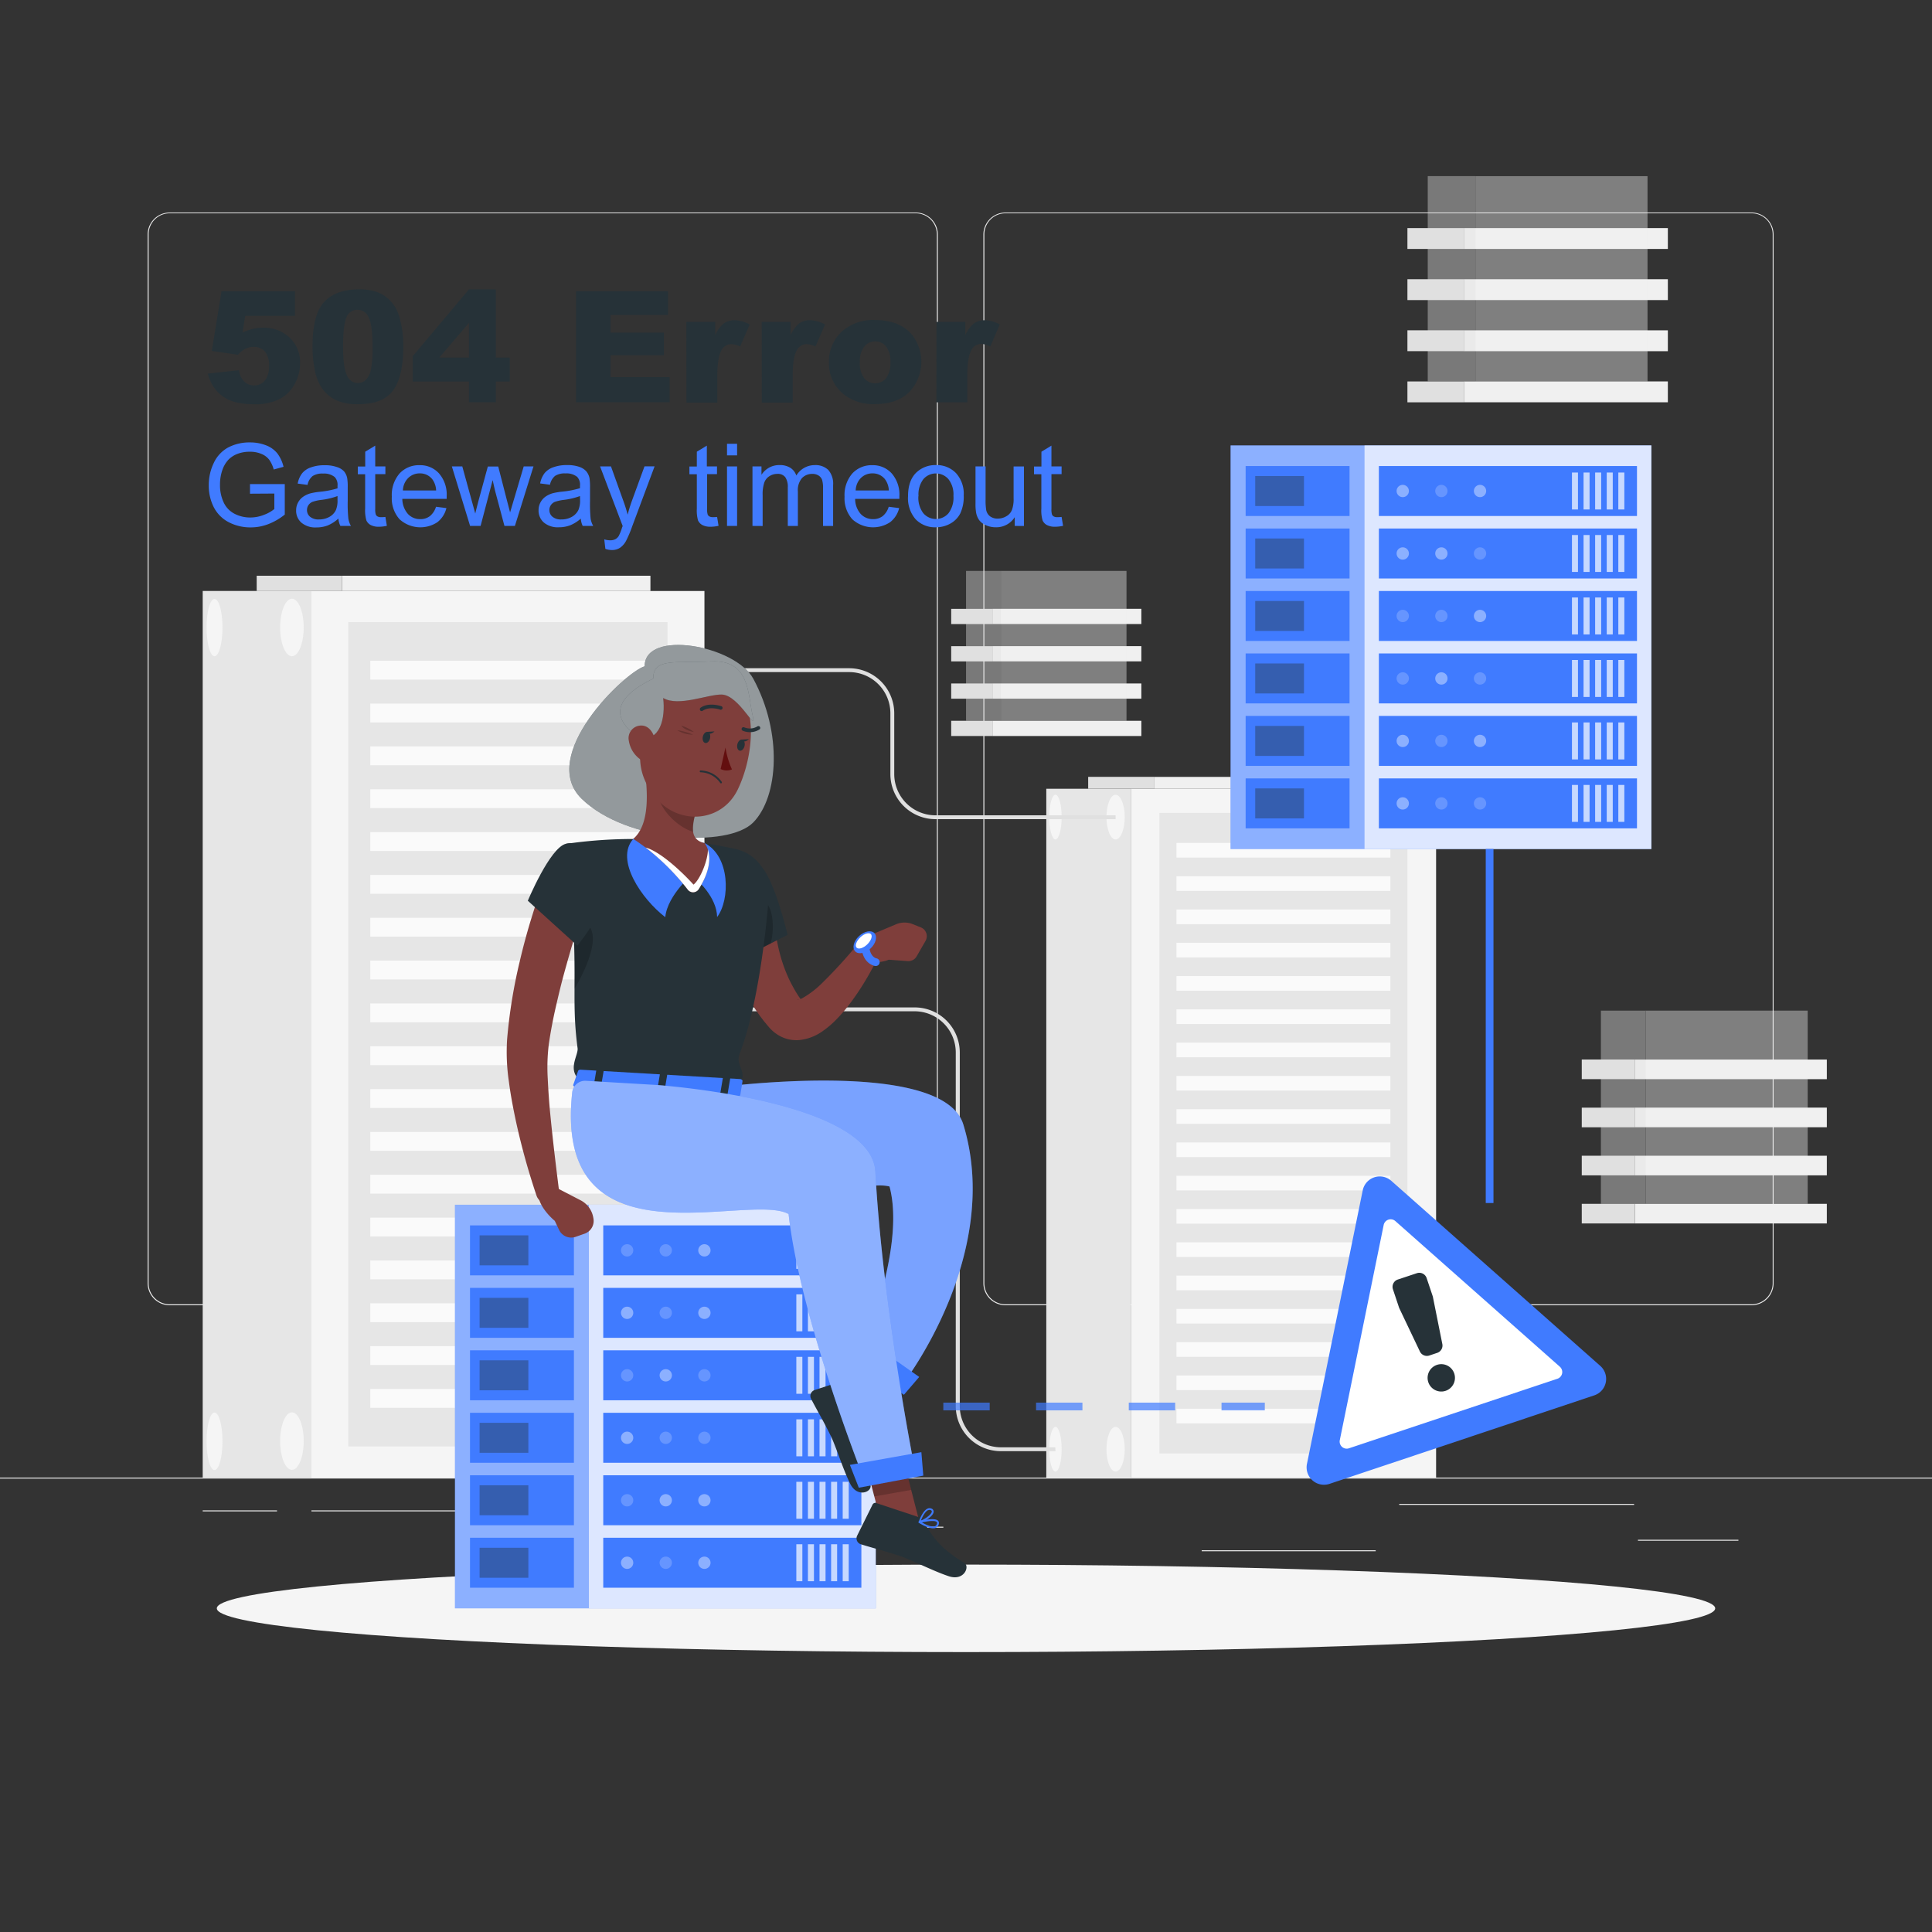 <svg xmlns="http://www.w3.org/2000/svg" viewBox="0 0 500 500"><rect x="0" y="0" width="500" height="500" fill="#333333" stroke="none"/><g id="freepik--background-complete--inject-148"><rect y="382.4" width="500" height="0.25" style="fill:#ebebeb"></rect><path d="M237,337.8H43.91a5.71,5.71,0,0,1-5.7-5.71V60.66A5.71,5.71,0,0,1,43.91,55H237a5.71,5.71,0,0,1,5.71,5.71V332.09A5.71,5.71,0,0,1,237,337.8ZM43.91,55.2a5.46,5.46,0,0,0-5.45,5.46V332.09a5.46,5.46,0,0,0,5.45,5.46H237a5.47,5.47,0,0,0,5.46-5.46V60.66A5.47,5.47,0,0,0,237,55.2Z" style="fill:#ebebeb"></path><path d="M453.31,337.8H260.21a5.72,5.72,0,0,1-5.71-5.71V60.66A5.72,5.72,0,0,1,260.21,55h193.1A5.71,5.71,0,0,1,459,60.66V332.09A5.71,5.71,0,0,1,453.31,337.8ZM260.21,55.2a5.47,5.47,0,0,0-5.46,5.46V332.09a5.47,5.47,0,0,0,5.46,5.46h193.1a5.47,5.47,0,0,0,5.46-5.46V60.66a5.47,5.47,0,0,0-5.46-5.46Z" style="fill:#ebebeb"></path><rect x="423.9" y="398.49" width="26" height="0.25" style="fill:#ebebeb"></rect><rect x="311" y="401.21" width="45.03" height="0.25" style="fill:#ebebeb"></rect><rect x="362.11" y="389.21" width="60.79" height="0.25" style="fill:#ebebeb"></rect><rect x="52.46" y="390.89" width="19.23" height="0.25" style="fill:#ebebeb"></rect><rect x="80.6" y="390.89" width="55.29" height="0.25" style="fill:#ebebeb"></rect><rect x="169.67" y="395.11" width="74.47" height="0.25" style="fill:#ebebeb"></rect><rect x="80.6" y="152.95" width="101.71" height="229.45" style="fill:#f5f5f5"></rect><rect x="90.14" y="161" width="82.61" height="213.34" style="fill:#e6e6e6"></rect><rect x="95.83" y="171" width="71.25" height="4.88" style="fill:#fafafa"></rect><rect x="95.83" y="182.09" width="71.25" height="4.88" style="fill:#fafafa"></rect><rect x="95.83" y="193.17" width="71.25" height="4.88" style="fill:#fafafa"></rect><rect x="95.83" y="204.26" width="71.25" height="4.88" style="fill:#fafafa"></rect><rect x="95.83" y="215.35" width="71.25" height="4.88" style="fill:#fafafa"></rect><rect x="95.83" y="226.43" width="71.25" height="4.88" style="fill:#fafafa"></rect><rect x="95.83" y="237.52" width="71.25" height="4.88" style="fill:#fafafa"></rect><rect x="95.83" y="248.6" width="71.25" height="4.88" style="fill:#fafafa"></rect><rect x="95.83" y="259.69" width="71.25" height="4.88" style="fill:#fafafa"></rect><rect x="95.83" y="270.78" width="71.25" height="4.88" style="fill:#fafafa"></rect><rect x="95.83" y="281.86" width="71.25" height="4.88" style="fill:#fafafa"></rect><rect x="95.83" y="292.95" width="71.25" height="4.88" style="fill:#fafafa"></rect><rect x="95.83" y="304.03" width="71.25" height="4.88" style="fill:#fafafa"></rect><rect x="95.83" y="315.12" width="71.25" height="4.88" style="fill:#fafafa"></rect><rect x="95.83" y="326.21" width="71.25" height="4.88" style="fill:#fafafa"></rect><rect x="95.83" y="337.29" width="71.25" height="4.88" style="fill:#fafafa"></rect><rect x="95.83" y="348.38" width="71.25" height="4.88" style="fill:#fafafa"></rect><rect x="95.83" y="359.46" width="71.25" height="4.88" style="fill:#fafafa"></rect><rect x="52.46" y="152.95" width="28.14" height="229.45" transform="translate(133.06 535.34) rotate(180)" style="fill:#e6e6e6"></rect><rect x="88.51" y="149" width="79.82" height="3.95" style="fill:#f0f0f0"></rect><rect x="66.43" y="149" width="22.08" height="3.95" transform="translate(154.94 301.95) rotate(180)" style="fill:#e0e0e0"></rect><ellipse cx="75.55" cy="162.39" rx="3.05" ry="7.44" style="fill:#f5f5f5"></ellipse><path d="M53.46,162.39c0,4.11.92,7.44,2.06,7.44s2.06-3.33,2.06-7.44S56.66,155,55.52,155,53.46,158.28,53.46,162.39Z" style="fill:#f5f5f5"></path><ellipse cx="75.55" cy="372.95" rx="3.05" ry="7.44" style="fill:#f5f5f5"></ellipse><path d="M53.46,373c0,4.12.92,7.45,2.06,7.45s2.06-3.33,2.06-7.45-.92-7.44-2.06-7.44S53.46,368.84,53.46,373Z" style="fill:#f5f5f5"></path><rect x="292.64" y="204.12" width="79.02" height="178.27" style="fill:#f5f5f5"></rect><rect x="300.05" y="210.38" width="64.19" height="165.76" style="fill:#e6e6e6"></rect><rect x="304.47" y="218.15" width="55.36" height="3.79" style="fill:#fafafa"></rect><rect x="304.47" y="226.77" width="55.36" height="3.79" style="fill:#fafafa"></rect><rect x="304.47" y="235.38" width="55.36" height="3.79" style="fill:#fafafa"></rect><rect x="304.47" y="243.99" width="55.36" height="3.79" style="fill:#fafafa"></rect><rect x="304.47" y="252.61" width="55.36" height="3.79" style="fill:#fafafa"></rect><rect x="304.47" y="261.22" width="55.36" height="3.79" style="fill:#fafafa"></rect><rect x="304.47" y="269.83" width="55.36" height="3.79" style="fill:#fafafa"></rect><rect x="304.47" y="278.45" width="55.36" height="3.79" style="fill:#fafafa"></rect><rect x="304.47" y="287.06" width="55.36" height="3.79" style="fill:#fafafa"></rect><rect x="304.47" y="295.67" width="55.36" height="3.79" style="fill:#fafafa"></rect><rect x="304.47" y="304.29" width="55.36" height="3.79" style="fill:#fafafa"></rect><rect x="304.47" y="312.9" width="55.36" height="3.79" style="fill:#fafafa"></rect><rect x="304.47" y="321.51" width="55.36" height="3.79" style="fill:#fafafa"></rect><rect x="304.47" y="330.13" width="55.36" height="3.79" style="fill:#fafafa"></rect><rect x="304.47" y="338.74" width="55.36" height="3.79" style="fill:#fafafa"></rect><rect x="304.47" y="347.35" width="55.36" height="3.79" style="fill:#fafafa"></rect><rect x="304.47" y="355.97" width="55.36" height="3.79" style="fill:#fafafa"></rect><rect x="304.47" y="364.58" width="55.36" height="3.79" style="fill:#fafafa"></rect><rect x="270.77" y="204.12" width="21.86" height="178.27" transform="translate(563.41 586.52) rotate(180)" style="fill:#e6e6e6"></rect><rect x="298.79" y="201.06" width="62.02" height="3.07" style="fill:#f0f0f0"></rect><rect x="281.63" y="201.06" width="17.16" height="3.07" transform="translate(580.41 405.18) rotate(180)" style="fill:#e0e0e0"></rect><path d="M286.35,211.46c0,3.2,1.06,5.79,2.36,5.79s2.37-2.59,2.37-5.79-1.06-5.78-2.37-5.78S286.35,208.27,286.35,211.46Z" style="fill:#f5f5f5"></path><path d="M271.55,211.46c0,3.2.72,5.79,1.6,5.79s1.61-2.59,1.61-5.79-.72-5.78-1.61-5.78S271.55,208.27,271.55,211.46Z" style="fill:#f5f5f5"></path><path d="M286.35,375.06c0,3.2,1.06,5.78,2.36,5.78s2.37-2.58,2.37-5.78-1.06-5.78-2.37-5.78S286.35,371.87,286.35,375.06Z" style="fill:#f5f5f5"></path><path d="M271.55,375.06c0,3.2.72,5.78,1.6,5.78s1.61-2.58,1.61-5.78-.72-5.78-1.61-5.78S271.55,371.87,271.55,375.06Z" style="fill:#f5f5f5"></path><path d="M288.71,212H242.09a11.67,11.67,0,0,1-11.66-11.65V184.6a10.67,10.67,0,0,0-10.65-10.66H182.3v-1h37.48a11.67,11.67,0,0,1,11.65,11.66v15.71A10.67,10.67,0,0,0,242.09,211h46.62Z" style="fill:#e0e0e0"></path><path d="M273.15,375.56H259a11.67,11.67,0,0,1-11.65-11.65V272.37a10.67,10.67,0,0,0-10.66-10.65H182.3v-1h54.43a11.67,11.67,0,0,1,11.66,11.65v91.54A10.67,10.67,0,0,0,259,374.56h14.11Z" style="fill:#e0e0e0"></path><rect x="378.85" y="98.71" width="52.79" height="5.4" style="fill:#f0f0f0"></rect><rect x="364.24" y="98.71" width="14.61" height="5.4" transform="translate(743.09 202.83) rotate(180)" style="fill:#e0e0e0"></rect><rect x="378.85" y="85.49" width="52.79" height="5.4" style="fill:#f0f0f0"></rect><rect x="364.24" y="85.49" width="14.61" height="5.4" transform="translate(743.09 176.37) rotate(180)" style="fill:#e0e0e0"></rect><rect x="378.85" y="72.26" width="52.79" height="5.4" style="fill:#f0f0f0"></rect><rect x="364.24" y="72.26" width="14.61" height="5.4" transform="translate(743.09 149.92) rotate(180)" style="fill:#e0e0e0"></rect><rect x="378.85" y="59.03" width="52.79" height="5.4" style="fill:#f0f0f0"></rect><rect x="364.24" y="59.03" width="14.61" height="5.4" transform="translate(743.09 123.46) rotate(180)" style="fill:#e0e0e0"></rect><g style="opacity:0.4"><rect x="381.83" y="45.59" width="44.55" height="53.13" style="fill:#f0f0f0"></rect><rect x="369.5" y="45.59" width="12.33" height="53.13" transform="translate(751.33 144.3) rotate(180)" style="fill:#e0e0e0"></rect></g><rect x="256.83" y="186.54" width="38.55" height="3.94" style="fill:#f0f0f0"></rect><rect x="246.17" y="186.54" width="10.66" height="3.94" transform="translate(503 377.02) rotate(180)" style="fill:#e0e0e0"></rect><rect x="256.83" y="176.88" width="38.55" height="3.94" style="fill:#f0f0f0"></rect><rect x="246.17" y="176.88" width="10.66" height="3.94" transform="translate(503 357.7) rotate(180)" style="fill:#e0e0e0"></rect><rect x="256.83" y="167.22" width="38.55" height="3.94" style="fill:#f0f0f0"></rect><rect x="246.17" y="167.22" width="10.66" height="3.94" transform="translate(503 338.39) rotate(180)" style="fill:#e0e0e0"></rect><rect x="256.83" y="157.56" width="38.55" height="3.94" style="fill:#f0f0f0"></rect><rect x="246.17" y="157.56" width="10.66" height="3.94" transform="translate(503 319.07) rotate(180)" style="fill:#e0e0e0"></rect><g style="opacity:0.4"><rect x="259.01" y="147.75" width="32.53" height="38.79" style="fill:#f0f0f0"></rect><rect x="250.01" y="147.75" width="9" height="38.79" transform="translate(509.02 334.29) rotate(180)" style="fill:#e0e0e0"></rect></g><rect x="423.1" y="311.55" width="49.68" height="5.08" style="fill:#f0f0f0"></rect><rect x="409.35" y="311.55" width="13.74" height="5.08" transform="translate(832.45 628.18) rotate(180)" style="fill:#e0e0e0"></rect><rect x="423.1" y="299.1" width="49.68" height="5.08" style="fill:#f0f0f0"></rect><rect x="409.35" y="299.1" width="13.74" height="5.08" transform="translate(832.45 603.28) rotate(180)" style="fill:#e0e0e0"></rect><rect x="423.1" y="286.65" width="49.68" height="5.08" style="fill:#f0f0f0"></rect><rect x="409.35" y="286.65" width="13.74" height="5.08" transform="translate(832.45 578.39) rotate(180)" style="fill:#e0e0e0"></rect><rect x="423.1" y="274.21" width="49.68" height="5.08" style="fill:#f0f0f0"></rect><rect x="409.35" y="274.21" width="13.74" height="5.08" transform="translate(832.45 553.49) rotate(180)" style="fill:#e0e0e0"></rect><g style="opacity:0.4"><rect x="425.9" y="261.55" width="41.93" height="50" style="fill:#f0f0f0"></rect><rect x="414.3" y="261.55" width="11.6" height="50" transform="translate(840.21 573.1) rotate(180)" style="fill:#e0e0e0"></rect></g></g><g id="freepik--Shadow--inject-148"><ellipse id="freepik--path--inject-148" cx="250" cy="416.24" rx="193.89" ry="11.32" style="fill:#f5f5f5"></ellipse></g><g id="freepik--Servers--inject-148"><rect x="318.48" y="115.28" width="108.89" height="104.44" style="fill:#407BFF"></rect><rect x="318.48" y="115.28" width="108.89" height="104.44" style="fill:#fff;opacity:0.4"></rect><rect x="353.14" y="115.28" width="74.22" height="104.44" style="fill:#fff;opacity:0.7"></rect><rect x="356.85" y="120.61" width="66.8" height="12.93" style="fill:#407BFF"></rect><rect x="356.85" y="136.78" width="66.8" height="12.93" style="fill:#407BFF"></rect><rect x="356.85" y="152.95" width="66.8" height="12.93" style="fill:#407BFF"></rect><rect x="356.85" y="169.11" width="66.8" height="12.93" style="fill:#407BFF"></rect><rect x="356.85" y="185.28" width="66.8" height="12.93" style="fill:#407BFF"></rect><rect x="356.85" y="201.45" width="66.8" height="12.93" style="fill:#407BFF"></rect><rect x="322.37" y="120.61" width="26.89" height="12.93" style="fill:#407BFF"></rect><rect x="322.37" y="136.78" width="26.89" height="12.93" style="fill:#407BFF"></rect><rect x="322.37" y="152.95" width="26.89" height="12.93" style="fill:#407BFF"></rect><rect x="322.37" y="169.11" width="26.89" height="12.93" style="fill:#407BFF"></rect><rect x="322.37" y="185.28" width="26.89" height="12.93" style="fill:#407BFF"></rect><rect x="322.37" y="201.45" width="26.89" height="12.93" style="fill:#407BFF"></rect><rect x="324.85" y="123.2" width="12.62" height="7.76" style="fill:#263238;opacity:0.4"></rect><rect x="324.85" y="139.36" width="12.62" height="7.76" style="fill:#263238;opacity:0.4"></rect><rect x="324.85" y="155.53" width="12.62" height="7.76" style="fill:#263238;opacity:0.4"></rect><rect x="324.85" y="171.7" width="12.62" height="7.76" style="fill:#263238;opacity:0.4"></rect><rect x="324.85" y="187.87" width="12.62" height="7.76" style="fill:#263238;opacity:0.4"></rect><rect x="324.85" y="204.04" width="12.62" height="7.76" style="fill:#263238;opacity:0.4"></rect><rect x="418.82" y="122.29" width="1.56" height="9.56" style="fill:#fff;opacity:0.7"></rect><rect x="415.82" y="122.29" width="1.56" height="9.56" style="fill:#fff;opacity:0.7"></rect><rect x="412.82" y="122.29" width="1.56" height="9.56" style="fill:#fff;opacity:0.7"></rect><rect x="409.82" y="122.29" width="1.56" height="9.56" style="fill:#fff;opacity:0.7"></rect><rect x="406.82" y="122.29" width="1.56" height="9.56" style="fill:#fff;opacity:0.7"></rect><rect x="418.82" y="138.46" width="1.56" height="9.56" style="fill:#fff;opacity:0.7"></rect><rect x="415.82" y="138.46" width="1.56" height="9.56" style="fill:#fff;opacity:0.7"></rect><rect x="412.82" y="138.46" width="1.56" height="9.56" style="fill:#fff;opacity:0.7"></rect><rect x="409.82" y="138.46" width="1.56" height="9.56" style="fill:#fff;opacity:0.7"></rect><rect x="406.82" y="138.46" width="1.56" height="9.56" style="fill:#fff;opacity:0.7"></rect><rect x="418.82" y="154.63" width="1.56" height="9.56" style="fill:#fff;opacity:0.7"></rect><rect x="415.82" y="154.63" width="1.56" height="9.56" style="fill:#fff;opacity:0.7"></rect><rect x="412.82" y="154.63" width="1.56" height="9.56" style="fill:#fff;opacity:0.7"></rect><rect x="409.82" y="154.63" width="1.56" height="9.56" style="fill:#fff;opacity:0.7"></rect><rect x="406.82" y="154.63" width="1.56" height="9.56" style="fill:#fff;opacity:0.7"></rect><rect x="418.82" y="170.8" width="1.56" height="9.57" style="fill:#fff;opacity:0.7"></rect><rect x="415.82" y="170.8" width="1.56" height="9.57" style="fill:#fff;opacity:0.7"></rect><rect x="412.82" y="170.8" width="1.56" height="9.57" style="fill:#fff;opacity:0.7"></rect><rect x="409.82" y="170.8" width="1.56" height="9.57" style="fill:#fff;opacity:0.7"></rect><rect x="406.82" y="170.8" width="1.56" height="9.57" style="fill:#fff;opacity:0.7"></rect><rect x="418.82" y="186.97" width="1.56" height="9.57" style="fill:#fff;opacity:0.7"></rect><rect x="415.82" y="186.97" width="1.56" height="9.57" style="fill:#fff;opacity:0.7"></rect><rect x="412.82" y="186.97" width="1.56" height="9.57" style="fill:#fff;opacity:0.7"></rect><rect x="409.82" y="186.97" width="1.56" height="9.57" style="fill:#fff;opacity:0.7"></rect><rect x="406.82" y="186.97" width="1.56" height="9.57" style="fill:#fff;opacity:0.7"></rect><rect x="418.82" y="203.14" width="1.56" height="9.56" style="fill:#fff;opacity:0.7"></rect><rect x="415.82" y="203.14" width="1.56" height="9.56" style="fill:#fff;opacity:0.7"></rect><rect x="412.82" y="203.14" width="1.56" height="9.56" style="fill:#fff;opacity:0.7"></rect><rect x="409.82" y="203.14" width="1.56" height="9.56" style="fill:#fff;opacity:0.7"></rect><rect x="406.82" y="203.14" width="1.56" height="9.56" style="fill:#fff;opacity:0.7"></rect><path d="M381.44,207.92a1.59,1.59,0,1,1,1.59,1.59A1.59,1.59,0,0,1,381.44,207.92Z" style="fill:#fff;opacity:0.2"></path><path d="M371.44,207.92a1.59,1.59,0,1,1,1.59,1.59A1.59,1.59,0,0,1,371.44,207.92Z" style="fill:#fff;opacity:0.2"></path><path d="M361.44,207.92a1.59,1.59,0,1,1,1.59,1.59A1.59,1.59,0,0,1,361.44,207.92Z" style="fill:#fff;opacity:0.4"></path><path d="M381.44,191.75a1.59,1.59,0,1,1,1.59,1.59A1.59,1.59,0,0,1,381.44,191.75Z" style="fill:#fff;opacity:0.4"></path><path d="M371.44,191.75a1.59,1.59,0,1,1,1.59,1.59A1.59,1.59,0,0,1,371.44,191.75Z" style="fill:#fff;opacity:0.2"></path><path d="M361.44,191.75a1.59,1.59,0,1,1,1.59,1.59A1.59,1.59,0,0,1,361.44,191.75Z" style="fill:#fff;opacity:0.4"></path><path d="M381.44,175.58a1.59,1.59,0,1,1,1.59,1.59A1.59,1.59,0,0,1,381.44,175.58Z" style="fill:#fff;opacity:0.2"></path><path d="M371.44,175.58a1.59,1.59,0,1,1,1.59,1.59A1.59,1.59,0,0,1,371.44,175.58Z" style="fill:#fff;opacity:0.4"></path><path d="M361.44,175.58a1.59,1.59,0,1,1,1.59,1.59A1.59,1.59,0,0,1,361.44,175.58Z" style="fill:#fff;opacity:0.2"></path><path d="M381.44,159.41A1.59,1.59,0,1,1,383,161,1.59,1.59,0,0,1,381.44,159.41Z" style="fill:#fff;opacity:0.4"></path><path d="M371.44,159.41A1.59,1.59,0,1,1,373,161,1.59,1.59,0,0,1,371.44,159.41Z" style="fill:#fff;opacity:0.2"></path><path d="M361.44,159.41A1.59,1.59,0,1,1,363,161,1.59,1.59,0,0,1,361.44,159.41Z" style="fill:#fff;opacity:0.2"></path><path d="M381.44,143.24a1.59,1.59,0,1,1,1.59,1.59A1.59,1.59,0,0,1,381.44,143.24Z" style="fill:#fff;opacity:0.2"></path><path d="M371.44,143.24a1.59,1.59,0,1,1,1.59,1.59A1.59,1.59,0,0,1,371.44,143.24Z" style="fill:#fff;opacity:0.4"></path><path d="M361.44,143.24a1.59,1.59,0,1,1,1.59,1.59A1.59,1.59,0,0,1,361.44,143.24Z" style="fill:#fff;opacity:0.4"></path><path d="M381.44,127.08a1.59,1.59,0,1,1,1.59,1.58A1.59,1.59,0,0,1,381.44,127.08Z" style="fill:#fff;opacity:0.4"></path><path d="M371.44,127.08a1.59,1.59,0,1,1,1.59,1.58A1.59,1.59,0,0,1,371.44,127.08Z" style="fill:#fff;opacity:0.2"></path><path d="M361.44,127.08a1.59,1.59,0,1,1,1.59,1.58A1.59,1.59,0,0,1,361.44,127.08Z" style="fill:#fff;opacity:0.4"></path><rect x="117.75" y="311.79" width="108.89" height="104.44" style="fill:#407BFF"></rect><rect x="117.75" y="311.79" width="108.89" height="104.44" style="fill:#fff;opacity:0.4"></rect><rect x="152.41" y="311.79" width="74.22" height="104.44" style="fill:#fff;opacity:0.7"></rect><rect x="156.12" y="317.13" width="66.8" height="12.93" style="fill:#407BFF"></rect><rect x="156.12" y="333.3" width="66.8" height="12.93" style="fill:#407BFF"></rect><rect x="156.12" y="349.46" width="66.8" height="12.93" style="fill:#407BFF"></rect><rect x="156.12" y="365.63" width="66.8" height="12.93" style="fill:#407BFF"></rect><rect x="156.12" y="381.8" width="66.8" height="12.93" style="fill:#407BFF"></rect><rect x="156.12" y="397.97" width="66.8" height="12.93" style="fill:#407BFF"></rect><rect x="121.64" y="317.13" width="26.89" height="12.93" style="fill:#407BFF"></rect><rect x="121.64" y="333.3" width="26.89" height="12.93" style="fill:#407BFF"></rect><rect x="121.64" y="349.46" width="26.89" height="12.93" style="fill:#407BFF"></rect><rect x="121.64" y="365.63" width="26.89" height="12.93" style="fill:#407BFF"></rect><rect x="121.64" y="381.8" width="26.89" height="12.93" style="fill:#407BFF"></rect><rect x="121.64" y="397.97" width="26.89" height="12.93" style="fill:#407BFF"></rect><rect x="124.12" y="319.71" width="12.62" height="7.76" style="fill:#263238;opacity:0.4"></rect><rect x="124.12" y="335.88" width="12.62" height="7.76" style="fill:#263238;opacity:0.4"></rect><rect x="124.12" y="352.05" width="12.62" height="7.76" style="fill:#263238;opacity:0.4"></rect><rect x="124.12" y="368.22" width="12.62" height="7.76" style="fill:#263238;opacity:0.4"></rect><rect x="124.12" y="384.39" width="12.62" height="7.76" style="fill:#263238;opacity:0.4"></rect><rect x="124.12" y="400.56" width="12.62" height="7.76" style="fill:#263238;opacity:0.4"></rect><rect x="218.09" y="318.81" width="1.56" height="9.57" style="fill:#fff;opacity:0.7"></rect><rect x="215.09" y="318.81" width="1.56" height="9.57" style="fill:#fff;opacity:0.7"></rect><rect x="212.09" y="318.81" width="1.56" height="9.57" style="fill:#fff;opacity:0.7"></rect><rect x="209.09" y="318.81" width="1.56" height="9.57" style="fill:#fff;opacity:0.7"></rect><rect x="206.09" y="318.81" width="1.56" height="9.57" style="fill:#fff;opacity:0.7"></rect><rect x="218.09" y="334.98" width="1.56" height="9.56" style="fill:#fff;opacity:0.7"></rect><rect x="215.09" y="334.98" width="1.56" height="9.56" style="fill:#fff;opacity:0.7"></rect><rect x="212.09" y="334.98" width="1.56" height="9.56" style="fill:#fff;opacity:0.7"></rect><rect x="209.09" y="334.98" width="1.56" height="9.56" style="fill:#fff;opacity:0.7"></rect><rect x="206.09" y="334.98" width="1.56" height="9.56" style="fill:#fff;opacity:0.7"></rect><rect x="218.09" y="351.15" width="1.56" height="9.56" style="fill:#fff;opacity:0.7"></rect><rect x="215.09" y="351.15" width="1.56" height="9.56" style="fill:#fff;opacity:0.7"></rect><rect x="212.09" y="351.15" width="1.56" height="9.56" style="fill:#fff;opacity:0.7"></rect><rect x="209.09" y="351.15" width="1.56" height="9.56" style="fill:#fff;opacity:0.7"></rect><rect x="206.09" y="351.15" width="1.56" height="9.56" style="fill:#fff;opacity:0.7"></rect><rect x="218.09" y="367.32" width="1.56" height="9.57" style="fill:#fff;opacity:0.7"></rect><rect x="215.09" y="367.32" width="1.56" height="9.57" style="fill:#fff;opacity:0.7"></rect><rect x="212.09" y="367.32" width="1.56" height="9.57" style="fill:#fff;opacity:0.7"></rect><rect x="209.09" y="367.32" width="1.56" height="9.57" style="fill:#fff;opacity:0.7"></rect><rect x="206.09" y="367.32" width="1.56" height="9.57" style="fill:#fff;opacity:0.7"></rect><rect x="218.09" y="383.49" width="1.56" height="9.56" style="fill:#fff;opacity:0.7"></rect><rect x="215.09" y="383.49" width="1.56" height="9.56" style="fill:#fff;opacity:0.7"></rect><rect x="212.09" y="383.49" width="1.56" height="9.56" style="fill:#fff;opacity:0.7"></rect><rect x="209.09" y="383.49" width="1.56" height="9.56" style="fill:#fff;opacity:0.7"></rect><rect x="206.09" y="383.49" width="1.56" height="9.56" style="fill:#fff;opacity:0.7"></rect><rect x="218.09" y="399.65" width="1.56" height="9.57" style="fill:#fff;opacity:0.7"></rect><rect x="215.09" y="399.65" width="1.56" height="9.57" style="fill:#fff;opacity:0.7"></rect><rect x="212.09" y="399.65" width="1.56" height="9.57" style="fill:#fff;opacity:0.7"></rect><rect x="209.09" y="399.65" width="1.56" height="9.57" style="fill:#fff;opacity:0.7"></rect><rect x="206.09" y="399.65" width="1.56" height="9.57" style="fill:#fff;opacity:0.7"></rect><path d="M163.89,323.59A1.59,1.59,0,1,1,162.3,322,1.59,1.59,0,0,1,163.89,323.59Z" style="fill:#fff;opacity:0.2"></path><path d="M173.89,323.59A1.59,1.59,0,1,1,172.3,322,1.59,1.59,0,0,1,173.89,323.59Z" style="fill:#fff;opacity:0.2"></path><path d="M183.89,323.59A1.59,1.59,0,1,1,182.3,322,1.59,1.59,0,0,1,183.89,323.59Z" style="fill:#fff;opacity:0.4"></path><path d="M163.89,339.76a1.59,1.59,0,1,1-1.59-1.59A1.59,1.59,0,0,1,163.89,339.76Z" style="fill:#fff;opacity:0.4"></path><path d="M173.89,339.76a1.59,1.59,0,1,1-1.59-1.59A1.59,1.59,0,0,1,173.89,339.76Z" style="fill:#fff;opacity:0.2"></path><path d="M183.89,339.76a1.59,1.59,0,1,1-1.59-1.59A1.59,1.59,0,0,1,183.89,339.76Z" style="fill:#fff;opacity:0.4"></path><path d="M163.89,355.93a1.59,1.59,0,1,1-1.59-1.59A1.59,1.59,0,0,1,163.89,355.93Z" style="fill:#fff;opacity:0.2"></path><path d="M173.89,355.93a1.59,1.59,0,1,1-1.59-1.59A1.59,1.59,0,0,1,173.89,355.93Z" style="fill:#fff;opacity:0.4"></path><path d="M183.89,355.93a1.59,1.59,0,1,1-1.59-1.59A1.59,1.59,0,0,1,183.89,355.93Z" style="fill:#fff;opacity:0.2"></path><path d="M163.89,372.1a1.59,1.59,0,1,1-1.59-1.59A1.59,1.59,0,0,1,163.89,372.1Z" style="fill:#fff;opacity:0.4"></path><path d="M173.89,372.1a1.59,1.59,0,1,1-1.59-1.59A1.59,1.59,0,0,1,173.89,372.1Z" style="fill:#fff;opacity:0.2"></path><path d="M183.89,372.1a1.59,1.59,0,1,1-1.59-1.59A1.59,1.59,0,0,1,183.89,372.1Z" style="fill:#fff;opacity:0.2"></path><path d="M163.89,388.27a1.59,1.59,0,1,1-1.59-1.59A1.59,1.59,0,0,1,163.89,388.27Z" style="fill:#fff;opacity:0.2"></path><path d="M173.89,388.27a1.59,1.59,0,1,1-1.59-1.59A1.59,1.59,0,0,1,173.89,388.27Z" style="fill:#fff;opacity:0.4"></path><path d="M183.89,388.27a1.59,1.59,0,1,1-1.59-1.59A1.59,1.59,0,0,1,183.89,388.27Z" style="fill:#fff;opacity:0.4"></path><path d="M163.89,404.44a1.59,1.59,0,1,1-1.59-1.59A1.59,1.59,0,0,1,163.89,404.44Z" style="fill:#fff;opacity:0.4"></path><path d="M173.89,404.44a1.59,1.59,0,1,1-1.59-1.59A1.59,1.59,0,0,1,173.89,404.44Z" style="fill:#fff;opacity:0.2"></path><path d="M183.89,404.44a1.59,1.59,0,1,1-1.59-1.59A1.59,1.59,0,0,1,183.89,404.44Z" style="fill:#fff;opacity:0.4"></path><rect x="384.51" y="219.72" width="2" height="91.62" style="fill:#407BFF"></rect><path d="M327.33,365h-11.2v-2h11.2Zm-23.2,0h-12v-2h12Zm-24,0h-12v-2h12Zm-24,0h-12v-2h12Z" style="fill:#407BFF;opacity:0.7"></path><path d="M352.67,308.07l-14.43,70.78a4.5,4.5,0,0,0,5.84,5.17l68.51-22.9a4.49,4.49,0,0,0,1.56-7.63L360.07,305.6A4.5,4.5,0,0,0,352.67,308.07Z" style="fill:#407BFF"></path><path d="M346.73,372.75,358.1,317a1.84,1.84,0,0,1,3-1l42.59,37.71a1.83,1.83,0,0,1-.64,3.11l-53.95,18A1.83,1.83,0,0,1,346.73,372.75Z" style="fill:#fff"></path><path d="M360.49,333.66l1.57,4.71.09.22,5.34,11.22a2,2,0,0,0,2.4,1l2.09-.7a2,2,0,0,0,1.3-2.25l-2.44-12.19-.06-.23-1.58-4.71a2,2,0,0,0-2.48-1.24l-5,1.66A2,2,0,0,0,360.49,333.66Z" style="fill:#263238"></path><path d="M376.36,355.47a3.54,3.54,0,1,1-4.48-2.24A3.53,3.53,0,0,1,376.36,355.47Z" style="fill:#263238"></path></g><g id="freepik--Character--inject-148"><path d="M166.83,172.44c-5,1.45-27.86,23.12-16.24,34.34s37.86,12.72,44.37,6.05,7.58-23.13,0-37.16C190.27,167,166.83,162.78,166.83,172.44Z" style="fill:#263238"></path><path d="M166.83,172.44c-5,1.45-27.86,23.12-16.24,34.34s37.86,12.72,44.37,6.05,7.58-23.13,0-37.16C190.27,167,166.83,162.78,166.83,172.44Z" style="fill:#fff;opacity:0.5"></path><path d="M200.31,233.76v1.44c0,.55,0,1.11,0,1.67,0,1.12.14,2.26.28,3.39a48.3,48.3,0,0,0,1.27,6.68,40.14,40.14,0,0,0,2.27,6.31c.47,1,1,2,1.55,2.95.26.48.57.95.86,1.41.14.24.31.46.47.69l.42.62c0,.06-.11-.06-.39-.15a1.08,1.08,0,0,0-.66-.06c-.16.12.53,0,1.27-.38a24.65,24.65,0,0,0,5.12-3.92,126,126,0,0,0,10-11.06l.06-.07a3,3,0,0,1,5,3.14,72.49,72.49,0,0,1-3.78,7.21,65.91,65.91,0,0,1-4.65,6.83,39,39,0,0,1-2.86,3.28,23.81,23.81,0,0,1-3.64,3.12,12.49,12.49,0,0,1-6,2.3,8.93,8.93,0,0,1-4.46-.74,9.89,9.89,0,0,1-3.41-2.56l-.77-.92c-.24-.29-.49-.57-.71-.87-.45-.59-.91-1.18-1.33-1.8a36.4,36.4,0,0,1-2.36-3.8c-.73-1.3-1.36-2.65-2-4s-1.08-2.76-1.53-4.16a48.88,48.88,0,0,1-1.88-8.58c-.17-1.45-.29-2.9-.35-4.38,0-.73,0-1.47,0-2.23l0-1.14,0-.6.06-.71a6,6,0,0,1,12,.59Z" style="fill:#7f3e3b"></path><path d="M238.29,240l-2.09-.84a5.67,5.67,0,0,0-4.32.05l-7.83,3.3-2,3.62c2.89,4.61,7.94,2.24,7.94,2.24l4.92.36a2.45,2.45,0,0,0,2.31-1.22l2.3-4A2.45,2.45,0,0,0,238.29,240Z" style="fill:#7f3e3b"></path><path d="M196.45,223.86c3.64,2.22,7.38,18.08,7.38,18.08l-15.73,8s-6.7-17.14-3.57-21.72C187.78,223.43,191.13,220.61,196.45,223.86Z" style="fill:#263238"></path><path d="M199.49,235.79a16.12,16.12,0,0,1-.06,8.39l-11.33,5.75s-3.91-10-4.36-16.77C187.76,229.21,197,228.71,199.49,235.79Z" style="opacity:0.2"></path><path d="M199,231.24c-.53,8-2.72,28.95-7.6,41.51-1.39,3.57,3.67,5.47-1.88,9l-39.44-2.19c-3.33-2.75-.37-6.47-.6-8.28-2-15.08.92-19.75-3-52.89a120.71,120.71,0,0,1,17.41-1.26,131.2,131.2,0,0,1,18.47,1.09c2.66.41,5.43.94,7.94,1.48A11.06,11.06,0,0,1,199,231.24Z" style="fill:#263238"></path><path d="M148.05,234.28a15.94,15.94,0,0,1,5,6.44c1.7,4.25-2.74,12.43-4.36,15.17C148.75,250.49,148.81,244.24,148.05,234.28Z" style="opacity:0.2"></path><path d="M179.48,226s-6.72,5.51-7.31,11.36c-6.08-4.66-13.08-14.86-8.29-20.23C168.91,215.85,179.48,226,179.48,226Z" style="fill:#407BFF"></path><path d="M180.34,227.71s5.17,4.43,5.25,9.62c3.4-4.5,3.4-15.75-3.24-19.14C177.31,216.94,180.34,227.71,180.34,227.71Z" style="fill:#407BFF"></path><polygon points="215.55 365.19 224.11 369.7 236.47 348.98 227.91 344.47 215.55 365.19" style="fill:#7f3e3b"></polygon><path d="M225.34,367.45l-5-10.09a.81.81,0,0,0-1-.42l-8.56,2.82a1.61,1.61,0,0,0-.88,2.24c1.81,3.49,2.86,5.08,5.06,9.52,1.36,2.73,3.19,8.69,5.06,12.46s5.71,2.12,5.26.38c-2-7.79-.58-11.77.24-15.13A2.65,2.65,0,0,0,225.34,367.45Z" style="fill:#263238"></path><g style="opacity:0.2"><polygon points="227.9 344.48 236.47 348.99 229.09 361.35 221.18 355.74 227.9 344.48"></polygon></g><path d="M183.53,281.67s60.33-8.48,65.78,9.35C259.55,324.5,234,357.69,234,357.69l-11.74-6.44s12.37-27.66,7.95-44.18c-11.44-3.19-67,23-67.21-18.32a3.54,3.54,0,0,1,2.69-3.76Z" style="fill:#407BFF"></path><g style="opacity:0.3"><path d="M183.53,281.67s60.33-8.48,65.78,9.35C259.55,324.5,234,357.69,234,357.69l-11.74-6.44s12.37-27.66,7.95-44.18c-11.44-3.19-67,23-67.21-18.32a3.54,3.54,0,0,1,2.69-3.76Z" style="fill:#fff"></path></g><polygon points="219.96 351.32 233.93 360.97 237.89 356.35 222.53 345.52 219.96 351.32" style="fill:#407BFF"></polygon><path d="M226.51,372.74l.11.05a1.39,1.39,0,0,0,1.31-.21.8.8,0,0,0,.38-.72c0-1.28-3.16-3.14-3.51-3.35a.24.24,0,0,0-.36.26C224.74,370,225.39,372.18,226.51,372.74Zm-1.46-3.52c1.22.78,2.76,2,2.79,2.65a.35.35,0,0,1-.18.31.87.87,0,0,1-.87.16C226.14,372.1,225.51,370.94,225.05,369.22Z" style="fill:#407BFF"></path><path d="M224.87,369.1c1.11.55,3.43,1,4.25.4a.85.85,0,0,0,.23-1,1.21,1.21,0,0,0-.73-.75c-1.35-.55-3.94.72-4.05.78a.21.21,0,0,0-.13.19.23.23,0,0,0,.1.22A2.45,2.45,0,0,0,224.87,369.1Zm3.64-.9a.79.79,0,0,1,.4.44c.1.29,0,.41-.08.48-.56.43-2.52.14-3.63-.38.89-.38,2.44-.9,3.24-.57Z" style="fill:#407BFF"></path><path d="M149.63,277.1l-1.25,3.58c-.16.28.16.58.63.61l41.86,2.47c.37,0,.68-.14.72-.37l.58-3.62c0-.25-.27-.48-.67-.51l-41.19-2.42A.75.75,0,0,0,149.63,277.1Z" style="fill:#407BFF"></path><path d="M155,282l-1.1-.06c-.22,0-.39-.14-.36-.28l.79-4.7c0-.13.23-.24.45-.22l1.1.06c.22,0,.38.14.36.28l-.8,4.7C155.45,282,155.25,282.06,155,282Z" style="fill:#263238"></path><path d="M187.75,284l-1.11-.06c-.22,0-.38-.14-.35-.28l.79-4.7a.4.4,0,0,1,.44-.22l1.11.06c.22,0,.38.14.35.28l-.79,4.7C188.17,283.88,188,284,187.75,284Z" style="fill:#263238"></path><path d="M171.46,283l-1.11-.06c-.22,0-.38-.14-.35-.28l.79-4.7c0-.13.22-.24.44-.22l1.11.06c.22,0,.38.14.35.27l-.79,4.7C171.87,282.92,171.68,283,171.46,283Z" style="fill:#263238"></path><path d="M166.8,198.65c.82,6,1.47,14.73-2.92,18.45A56.37,56.37,0,0,1,178,230.25a1.72,1.72,0,0,0,2.81-.13c5.08-8,1.53-11.93,1.53-11.93-3.87-.86-3.4-4.3-2-8.85Z" style="fill:#7f3e3b"></path><path d="M183.2,219.86c.6,1.85.8,5.25-2.38,10.26a1.72,1.72,0,0,1-2.81.13,60.93,60.93,0,0,0-10.94-10.92c4.13,1.17,9.93,6.86,12.41,9.61C181.23,227.59,183.26,222.47,183.2,219.86Z" style="fill:#fff"></path><path d="M170.54,203.28l7.52,4.23,2.32,1.83a14.6,14.6,0,0,0-1,5.92C174.47,213.86,168.84,207.32,170.54,203.28Z" style="opacity:0.2"></path><path d="M167,184.6c-1.58,9.83-2.46,14,1.32,20,5.69,9.14,18.11,8.93,22.59-.23,4-8.25,6-22.94-2.68-28.93A13.58,13.58,0,0,0,167,184.6Z" style="fill:#7f3e3b"></path><path d="M194.75,185c-1.25-5.33-.63-14.33-10.69-13.83-9.36.46-15.06-.94-15,4.43-10.34,5.06-11,10.3-3.73,15.25,5.52,1.32,6.93-5,6.3-10.2,4,2.33,11.61-1,15.18-.9C191.42,179.92,196,190.33,194.75,185Z" style="fill:#263238"></path><path d="M194.75,185c-1.25-5.33-.63-14.33-10.69-13.83-9.36.46-15.06-.94-15,4.43-10.34,5.06-11,10.3-3.73,15.25,5.52,1.32,6.93-5,6.3-10.2,4,2.33,11.61-1,15.18-.9C191.42,179.92,196,190.33,194.75,185Z" style="fill:#fff;opacity:0.5"></path><path d="M179.35,190.13a7.56,7.56,0,0,1-4.07-1.15A15,15,0,0,1,179.35,190.13Z" style="opacity:0.2"></path><path d="M179.59,189.44s-2.33-.32-3.27-1.65A10.51,10.51,0,0,1,179.59,189.44Z" style="opacity:0.2"></path><path d="M181.89,190.64c-.17.79.1,1.52.62,1.64s1.08-.43,1.25-1.22-.09-1.52-.61-1.64S182.07,189.85,181.89,190.64Z" style="fill:#263238"></path><path d="M190.82,192.64c-.18.79.1,1.53.61,1.64s1.08-.43,1.26-1.22-.1-1.52-.61-1.64S191,191.85,190.82,192.64Z" style="fill:#263238"></path><path d="M191.84,191.41l2-.12S192.55,192.56,191.84,191.41Z" style="fill:#263238"></path><path d="M187.75,193.45a21.82,21.82,0,0,0,1.68,5.67,3.47,3.47,0,0,1-2.93-.1Z" style="fill:#630f0f"></path><path d="M182.47,199.53a8.45,8.45,0,0,0-1.19-.14.24.24,0,0,0,0,.47,6.45,6.45,0,0,1,5.11,2.75.24.24,0,0,0,.32.09.26.26,0,0,0,.09-.33A6.68,6.68,0,0,0,182.47,199.53Z" style="fill:#263238"></path><path d="M162.75,191.75a7.27,7.27,0,0,0,2.91,4.74c2.07,1.49,4-.16,4.13-2.57.13-2.17-.78-5.56-3.21-6.09A3.27,3.27,0,0,0,162.75,191.75Z" style="fill:#7f3e3b"></path><path d="M181.3,183.94a.48.48,0,0,0,.56,0c1.81-1.25,4.48-.3,4.5-.29a.47.47,0,0,0,.33-.89c-.13,0-3.16-1.13-5.37.39a.48.48,0,0,0-.12.66A.36.36,0,0,0,181.3,183.94Z" style="fill:#263238"></path><path d="M192.32,188.2a.49.49,0,0,0-.37.3.48.48,0,0,0,.27.61,4.71,4.71,0,0,0,4.33-.33A.47.47,0,0,0,196,188a3.78,3.78,0,0,1-3.43.22A.54.54,0,0,0,192.32,188.2Z" style="fill:#263238"></path><polygon points="229.02 397.92 238.24 395.01 232.22 371.65 222.99 374.56 229.02 397.92" style="fill:#7f3e3b"></polygon><path d="M237.51,392.55,226.81,389a.79.79,0,0,0-1,.4l-4,8.07a1.6,1.6,0,0,0,1,2.19c3.75,1.17,5.62,1.55,10.33,3.1,2.89,1,8.42,3.85,12.41,5.17s5.52-2.56,4-3.47c-6.94-4.07-8.78-7.87-10.6-10.81A2.64,2.64,0,0,0,237.51,392.55Z" style="fill:#263238"></path><g style="opacity:0.2"><polygon points="222.99 374.56 232.22 371.65 235.81 385.59 226.26 387.27 222.99 374.56"></polygon></g><path d="M169.79,280.78s55.74,3.82,56.75,22.44c1.88,34.95,10.1,76.34,10.1,76.34l-12.83,3.81s-16.72-42-19.72-69.17c-10.34-5.85-61,14.52-56-31.49a3.35,3.35,0,0,1,3.52-3Z" style="fill:#407BFF"></path><g style="opacity:0.4"><path d="M169.79,280.78s55.74,3.82,56.75,22.44c1.88,34.95,10.1,76.34,10.1,76.34l-12.83,3.81s-16.72-42-19.72-69.17c-10.34-5.85-61,14.52-56-31.49a3.35,3.35,0,0,1,3.52-3Z" style="fill:#fff"></path></g><polygon points="222.26 385.02 238.95 381.89 238.45 375.82 219.95 379.11 222.26 385.02" style="fill:#407BFF"></polygon><path d="M242.09,395.44l.11-.05a1.33,1.33,0,0,0,.77-1.07.81.81,0,0,0-.24-.79c-.94-.86-4.45.05-4.85.15a.23.23,0,0,0-.17.2.25.25,0,0,0,.11.24C238.92,394.79,240.91,395.84,242.09,395.44ZM238.57,394c1.41-.32,3.35-.57,3.84-.12a.36.36,0,0,1,.1.35.9.9,0,0,1-.5.73C241.38,395.25,240.12,394.88,238.57,394Z" style="fill:#407BFF"></path><path d="M238.35,394.05c1.18-.41,3.15-1.72,3.27-2.75a.83.83,0,0,0-.55-.88,1.24,1.24,0,0,0-1,0c-1.34.57-2.26,3.31-2.3,3.43a.22.22,0,0,0,.05.23.25.25,0,0,0,.22.08A3.34,3.34,0,0,0,238.35,394.05Zm1.92-3.23a.78.78,0,0,1,.6,0c.27.13.29.28.28.4-.08.69-1.68,1.88-2.82,2.3.35-.89,1.08-2.36,1.87-2.7Z" style="fill:#407BFF"></path><path d="M182.91,189.41l2-.12S183.63,190.56,182.91,189.41Z" style="fill:#263238"></path><path d="M151.71,233.08c-1,2.93-2,6.06-2.93,9.13s-1.82,6.19-2.68,9.29-1.6,6.22-2.31,9.33-1.29,6.22-1.75,9.32a49.28,49.28,0,0,0-.29,8.89c.15,3.15.36,6.37.69,9.6.63,6.45,1.42,13,2.24,19.5v.05a3,3,0,0,1-5.79,1.34,179.18,179.18,0,0,1-5.4-19.5c-.7-3.31-1.35-6.67-1.79-10.11a52.16,52.16,0,0,1-.46-10.95,135.35,135.35,0,0,1,3.32-20.38q1.17-5,2.63-9.86c1-3.27,2-6.45,3.23-9.76a6,6,0,0,1,11.32,4Z" style="fill:#7f3e3b"></path><path d="M146.47,218.36c-4.15,1-9.87,14.75-9.87,14.75l12.83,11.63S158.2,234,156.8,228.6C155.34,223,151.2,217.22,146.47,218.36Z" style="fill:#263238"></path><path d="M153.59,315.39l-.05-.28a6.23,6.23,0,0,0-3.27-4.47l-6.88-3.57-4.07.76c-.76,4.1,4.26,8.13,4.26,8.13l1.1,2.32a3.48,3.48,0,0,0,4.3,1.81l2.33-.82A3.5,3.5,0,0,0,153.59,315.39Z" style="fill:#7f3e3b"></path><path d="M221.31,246.2c.83.88,2.62.55,4-.75s1.81-3.06,1-3.94-2.62-.54-4,.75S220.47,245.32,221.31,246.2Z" style="fill:#407BFF"></path><path d="M226.66,250h-.15c-.18,0-4.4-.72-3.46-7.58a1,1,0,1,1,2,.27c-.67,4.84,1.73,5.33,1.76,5.33a1,1,0,0,1,.84,1.13A1,1,0,0,1,226.66,250Z" style="fill:#407BFF"></path><path d="M221.68,245.24c.49.52,1.72.16,2.73-.8s1.45-2.16,1-2.68-1.72-.17-2.73.79S221.19,244.71,221.68,245.24Z" style="fill:#fff"></path></g><g id="freepik--error-504--inject-148"><path d="M57.34,75.38h19v6.37H63.45l-.68,4.31a14.34,14.34,0,0,1,2.63-.94A11.51,11.51,0,0,1,68,84.81a9.63,9.63,0,0,1,7,2.61A8.74,8.74,0,0,1,77.66,94a11.13,11.13,0,0,1-1.38,5.35,9.38,9.38,0,0,1-3.92,3.92,13.78,13.78,0,0,1-6.5,1.35,19.7,19.7,0,0,1-4.87-.53,10,10,0,0,1-3.45-1.61,9.73,9.73,0,0,1-2.3-2.42,12.56,12.56,0,0,1-1.47-3.37l8.08-.88a4.84,4.84,0,0,0,1.37,2.94,3.59,3.59,0,0,0,2.57,1,3.48,3.48,0,0,0,2.75-1.26,5.67,5.67,0,0,0,1.09-3.77,5.48,5.48,0,0,0-1.1-3.77,3.8,3.8,0,0,0-2.92-1.19,4.68,4.68,0,0,0-2.23.57,6.34,6.34,0,0,0-1.77,1.49l-6.8-1Z" style="fill:#263238"></path><path d="M80.88,89.63q0-8.19,3-11.46t9-3.28a13.36,13.36,0,0,1,4.76.72,8.91,8.91,0,0,1,3,1.86,10.15,10.15,0,0,1,1.85,2.41,12.42,12.42,0,0,1,1.09,3,27.32,27.32,0,0,1,.8,6.7q0,7.83-2.64,11.45T92.6,104.6a12.75,12.75,0,0,1-5.86-1.15,9.46,9.46,0,0,1-3.67-3.39,13,13,0,0,1-1.62-4.34A30.17,30.17,0,0,1,80.88,89.63Zm7.91,0c0,3.66.33,6.16,1,7.5a3.06,3.06,0,0,0,2.82,2,2.92,2.92,0,0,0,2.1-.86A5.26,5.26,0,0,0,96,95.61a28.3,28.3,0,0,0,.42-5.74c0-3.82-.33-6.38-1-7.7a3.11,3.11,0,0,0-2.91-2,3,3,0,0,0-2.87,2C89.09,83.55,88.79,86,88.79,89.65Z" style="fill:#263238"></path><path d="M121.37,98.74H106.82V92.18l14.55-17.29h6.95V92.55h3.61v6.19h-3.61v5.37h-6.95Zm0-6.19v-9l-7.69,9Z" style="fill:#263238"></path><path d="M149.08,75.38h23.79v6.14H158v4.56h13.82v5.86H158v5.67H173.3v6.5H149.08Z" style="fill:#263238"></path><path d="M177.63,83.3h7.47v3.41a8.3,8.3,0,0,1,2.22-3,4.74,4.74,0,0,1,2.83-.83,8.48,8.48,0,0,1,3.87,1.1l-2.47,5.68a6.34,6.34,0,0,0-2.24-.59,2.78,2.78,0,0,0-2.43,1.3c-.82,1.21-1.23,3.49-1.23,6.82v7h-8Z" style="fill:#263238"></path><path d="M197.13,83.3h7.47v3.41a8.3,8.3,0,0,1,2.22-3,4.74,4.74,0,0,1,2.83-.83,8.48,8.48,0,0,1,3.87,1.1l-2.47,5.68a6.34,6.34,0,0,0-2.24-.59,2.78,2.78,0,0,0-2.43,1.3c-.82,1.21-1.23,3.49-1.23,6.82v7h-8Z" style="fill:#263238"></path><path d="M214.53,93.77a10.43,10.43,0,0,1,3.22-7.85,12,12,0,0,1,8.68-3.09q6.25,0,9.45,3.63a11.35,11.35,0,0,1-.62,15.06q-3.18,3.06-8.81,3.06a12.32,12.32,0,0,1-8.11-2.54A10.23,10.23,0,0,1,214.53,93.77Zm8,0a6.28,6.28,0,0,0,1.13,4.11,3.68,3.68,0,0,0,5.66,0,6.47,6.47,0,0,0,1.11-4.21,6.11,6.11,0,0,0-1.12-4,3.46,3.46,0,0,0-2.76-1.32,3.6,3.6,0,0,0-2.88,1.34A6.22,6.22,0,0,0,222.53,93.75Z" style="fill:#263238"></path><path d="M242.36,83.3h7.47v3.41a8.3,8.3,0,0,1,2.22-3,4.75,4.75,0,0,1,2.84-.83,8.47,8.47,0,0,1,3.86,1.1l-2.47,5.68A6.34,6.34,0,0,0,254,89a2.78,2.78,0,0,0-2.43,1.3c-.82,1.21-1.23,3.49-1.23,6.82v7h-8Z" style="fill:#263238"></path></g><g id="freepik--gateway-timeout--inject-148"><path d="M64.7,127.77v-2.49h9v7.89a15.89,15.89,0,0,1-4.28,2.48,12.62,12.62,0,0,1-4.53.84,12.12,12.12,0,0,1-5.69-1.34,9,9,0,0,1-3.87-3.88,12.27,12.27,0,0,1-1.3-5.68,13.1,13.1,0,0,1,1.3-5.79,8.69,8.69,0,0,1,3.73-4,11.74,11.74,0,0,1,5.62-1.3,11.14,11.14,0,0,1,4.17.75,6.87,6.87,0,0,1,2.92,2.08,9.37,9.37,0,0,1,1.61,3.48l-2.54.7a7.94,7.94,0,0,0-1.19-2.56,4.81,4.81,0,0,0-2-1.48,7.32,7.32,0,0,0-2.93-.56,8.68,8.68,0,0,0-3.34.58A6.43,6.43,0,0,0,59.09,119a7.56,7.56,0,0,0-1.34,2.1,11.17,11.17,0,0,0-.81,4.28,10.42,10.42,0,0,0,1,4.76A6.27,6.27,0,0,0,60.77,133a8.81,8.81,0,0,0,4,.93,9.62,9.62,0,0,0,3.57-.7A9.05,9.05,0,0,0,71,131.73v-4Z" style="fill:#407BFF"></path><path d="M87.57,134.21A9.59,9.59,0,0,1,84.78,136a8.22,8.22,0,0,1-2.88.5,5.59,5.59,0,0,1-3.9-1.24,4.07,4.07,0,0,1-1.36-3.17,4.22,4.22,0,0,1,.51-2.06,4.17,4.17,0,0,1,1.35-1.5,6.21,6.21,0,0,1,1.88-.86,16.7,16.7,0,0,1,2.32-.39,23.4,23.4,0,0,0,4.65-.9c0-.36,0-.59,0-.68a2.88,2.88,0,0,0-.74-2.25,4.37,4.37,0,0,0-3-.89,4.6,4.6,0,0,0-2.72.65,3.91,3.91,0,0,0-1.3,2.28l-2.55-.34a6.28,6.28,0,0,1,1.14-2.65,5,5,0,0,1,2.31-1.55,10.07,10.07,0,0,1,3.49-.55,9.23,9.23,0,0,1,3.21.47A4.24,4.24,0,0,1,89.05,122a4,4,0,0,1,.81,1.77,14.46,14.46,0,0,1,.13,2.41v3.48a36.77,36.77,0,0,0,.17,4.6,5.7,5.7,0,0,0,.66,1.85H88.09A5.57,5.57,0,0,1,87.57,134.21Zm-.22-5.83a18.68,18.68,0,0,1-4.26,1,10.54,10.54,0,0,0-2.28.52,2.4,2.4,0,0,0-1,.85,2.25,2.25,0,0,0-.36,1.24,2.2,2.2,0,0,0,.79,1.74,3.39,3.39,0,0,0,2.32.7,5.4,5.4,0,0,0,2.68-.66A4,4,0,0,0,86.93,132a6.31,6.31,0,0,0,.42-2.61Z" style="fill:#407BFF"></path><path d="M99.74,133.78l.38,2.3a9.48,9.48,0,0,1-2,.24,4.46,4.46,0,0,1-2.2-.45,2.54,2.54,0,0,1-1.1-1.18,9.47,9.47,0,0,1-.32-3.09v-8.86H92.6v-2h1.92V116.9l2.59-1.57v5.38h2.63v2H97.11v9a4.55,4.55,0,0,0,.14,1.43,1,1,0,0,0,.45.51,1.71,1.71,0,0,0,.89.19A8.09,8.09,0,0,0,99.74,133.78Z" style="fill:#407BFF"></path><path d="M112.84,131.15l2.69.34a6.57,6.57,0,0,1-2.36,3.67,8,8,0,0,1-9.77-.78,8.13,8.13,0,0,1-2-5.84,8.52,8.52,0,0,1,2-6,6.8,6.8,0,0,1,5.2-2.15,6.54,6.54,0,0,1,5,2.11,8.32,8.32,0,0,1,2,5.91c0,.16,0,.39,0,.7H104.12a6,6,0,0,0,1.44,3.89,4.27,4.27,0,0,0,3.22,1.35,4,4,0,0,0,2.45-.76A5,5,0,0,0,112.84,131.15Zm-8.57-4.22h8.6a5.26,5.26,0,0,0-1-2.91,4,4,0,0,0-3.23-1.51,4.17,4.17,0,0,0-3,1.2A4.74,4.74,0,0,0,104.27,126.93Z" style="fill:#407BFF"></path><path d="M121.66,136.11l-4.72-15.4h2.7l2.45,8.89.91,3.31c0-.16.31-1.22.8-3.18l2.45-9h2.69l2.3,8.94.77,2.94.89-3,2.64-8.91h2.53l-4.81,15.4h-2.71l-2.46-9.22-.59-2.63-3.12,11.85Z" style="fill:#407BFF"></path><path d="M150.31,134.21a9.46,9.46,0,0,1-2.79,1.75,8.22,8.22,0,0,1-2.88.5,5.59,5.59,0,0,1-3.9-1.24,4.07,4.07,0,0,1-1.36-3.17,4.22,4.22,0,0,1,.51-2.06,4.27,4.27,0,0,1,1.35-1.5,6.21,6.21,0,0,1,1.88-.86,17,17,0,0,1,2.32-.39,23.69,23.69,0,0,0,4.66-.9c0-.36,0-.59,0-.68a2.88,2.88,0,0,0-.74-2.25,4.37,4.37,0,0,0-3-.89,4.6,4.6,0,0,0-2.72.65,3.91,3.91,0,0,0-1.3,2.28l-2.55-.34a6.28,6.28,0,0,1,1.14-2.65,5,5,0,0,1,2.31-1.55,10.11,10.11,0,0,1,3.49-.55,9.23,9.23,0,0,1,3.21.47,4.18,4.18,0,0,1,1.81,1.17,4.09,4.09,0,0,1,.82,1.77,15.67,15.67,0,0,1,.13,2.41v3.48a37.59,37.59,0,0,0,.16,4.6,5.7,5.7,0,0,0,.66,1.85h-2.72A5.36,5.36,0,0,1,150.31,134.21Zm-.21-5.83a18.93,18.93,0,0,1-4.27,1,10.54,10.54,0,0,0-2.28.52,2.32,2.32,0,0,0-1,.85,2.18,2.18,0,0,0-.37,1.24,2.23,2.23,0,0,0,.79,1.74,3.39,3.39,0,0,0,2.32.7,5.38,5.38,0,0,0,2.68-.66,4.08,4.08,0,0,0,1.73-1.81,6.31,6.31,0,0,0,.42-2.61Z" style="fill:#407BFF"></path><path d="M156.67,142.05l-.29-2.46a5.58,5.58,0,0,0,1.49.24,2.9,2.9,0,0,0,1.39-.29,2.41,2.41,0,0,0,.86-.82,13.08,13.08,0,0,0,.8-1.94c0-.14.12-.36.23-.64l-5.85-15.43h2.82l3.2,8.92c.42,1.13.79,2.32,1.12,3.57a36.6,36.6,0,0,1,1.07-3.51l3.29-9h2.61l-5.85,15.67a30.55,30.55,0,0,1-1.47,3.49,5.18,5.18,0,0,1-1.59,1.89,3.8,3.8,0,0,1-2.15.61A5.31,5.31,0,0,1,156.67,142.05Z" style="fill:#407BFF"></path><path d="M185.59,133.78l.37,2.3a9.32,9.32,0,0,1-2,.24,4.43,4.43,0,0,1-2.2-.45,2.57,2.57,0,0,1-1.11-1.18,9.56,9.56,0,0,1-.31-3.09v-8.86h-1.92v-2h1.92V116.9l2.59-1.57v5.38h2.63v2H183v9a4.55,4.55,0,0,0,.14,1.43,1,1,0,0,0,.45.51,1.68,1.68,0,0,0,.89.19A8.21,8.21,0,0,0,185.59,133.78Z" style="fill:#407BFF"></path><path d="M188.15,117.85v-3h2.61v3Zm0,18.26v-15.4h2.61v15.4Z" style="fill:#407BFF"></path><path d="M194.74,136.11v-15.4h2.33v2.16a5.62,5.62,0,0,1,1.93-1.82,5.41,5.41,0,0,1,2.74-.69,5.11,5.11,0,0,1,2.81.71,3.83,3.83,0,0,1,1.54,2,5.54,5.54,0,0,1,4.76-2.7,4.74,4.74,0,0,1,3.53,1.27,5.44,5.44,0,0,1,1.23,3.91v10.57H213v-9.7a7.13,7.13,0,0,0-.25-2.25,2.21,2.21,0,0,0-.92-1.11,2.9,2.9,0,0,0-1.57-.42,3.66,3.66,0,0,0-2.7,1.08,4.78,4.78,0,0,0-1.07,3.46v8.94h-2.61v-10a4.37,4.37,0,0,0-.64-2.61,2.41,2.41,0,0,0-2.09-.87,3.74,3.74,0,0,0-2,.58,3.24,3.24,0,0,0-1.36,1.69,9.6,9.6,0,0,0-.42,3.22v8Z" style="fill:#407BFF"></path><path d="M230,131.15l2.7.34a6.57,6.57,0,0,1-2.36,3.67,8,8,0,0,1-9.77-.78,8.13,8.13,0,0,1-2-5.84,8.52,8.52,0,0,1,2-6,6.8,6.8,0,0,1,5.19-2.15,6.56,6.56,0,0,1,5,2.11,8.32,8.32,0,0,1,2,5.91c0,.16,0,.39,0,.7H221.31a5.9,5.9,0,0,0,1.43,3.89,4.28,4.28,0,0,0,3.22,1.35,4,4,0,0,0,2.45-.76A4.9,4.9,0,0,0,230,131.15Zm-8.57-4.22h8.6a5.19,5.19,0,0,0-1-2.91,4,4,0,0,0-3.24-1.51,4.15,4.15,0,0,0-3,1.2A4.79,4.79,0,0,0,221.45,126.93Z" style="fill:#407BFF"></path><path d="M235,128.41q0-4.27,2.38-6.33a7.12,7.12,0,0,1,4.84-1.72,6.92,6.92,0,0,1,5.19,2.08,7.92,7.92,0,0,1,2,5.76,10.21,10.21,0,0,1-.89,4.67,6.33,6.33,0,0,1-2.6,2.65,7.53,7.53,0,0,1-3.72.94,6.93,6.93,0,0,1-5.23-2.07A8.29,8.29,0,0,1,235,128.41Zm2.68,0a6.55,6.55,0,0,0,1.29,4.43,4.3,4.3,0,0,0,6.49,0,6.73,6.73,0,0,0,1.29-4.51,6.38,6.38,0,0,0-1.3-4.33,4.3,4.3,0,0,0-6.48,0A6.53,6.53,0,0,0,237.71,128.41Z" style="fill:#407BFF"></path><path d="M262.61,136.11v-2.26a5.63,5.63,0,0,1-4.88,2.61,6.22,6.22,0,0,1-2.55-.52,4.22,4.22,0,0,1-1.75-1.31,4.88,4.88,0,0,1-.81-1.94,12.89,12.89,0,0,1-.16-2.44v-9.54h2.61v8.54a15.82,15.82,0,0,0,.16,2.76,2.71,2.71,0,0,0,1,1.62,3.22,3.22,0,0,0,2,.58,4.28,4.28,0,0,0,2.2-.6,3.27,3.27,0,0,0,1.46-1.64,8.1,8.1,0,0,0,.43-3v-8.25H265v15.4Z" style="fill:#407BFF"></path><path d="M274.74,133.78l.38,2.3a9.48,9.48,0,0,1-2,.24,4.46,4.46,0,0,1-2.2-.45,2.54,2.54,0,0,1-1.1-1.18,9.19,9.19,0,0,1-.32-3.09v-8.86H267.6v-2h1.92V116.9l2.59-1.57v5.38h2.63v2h-2.63v9a4.55,4.55,0,0,0,.14,1.43,1,1,0,0,0,.45.51,1.71,1.71,0,0,0,.89.19A8.21,8.21,0,0,0,274.74,133.78Z" style="fill:#407BFF"></path></g></svg>